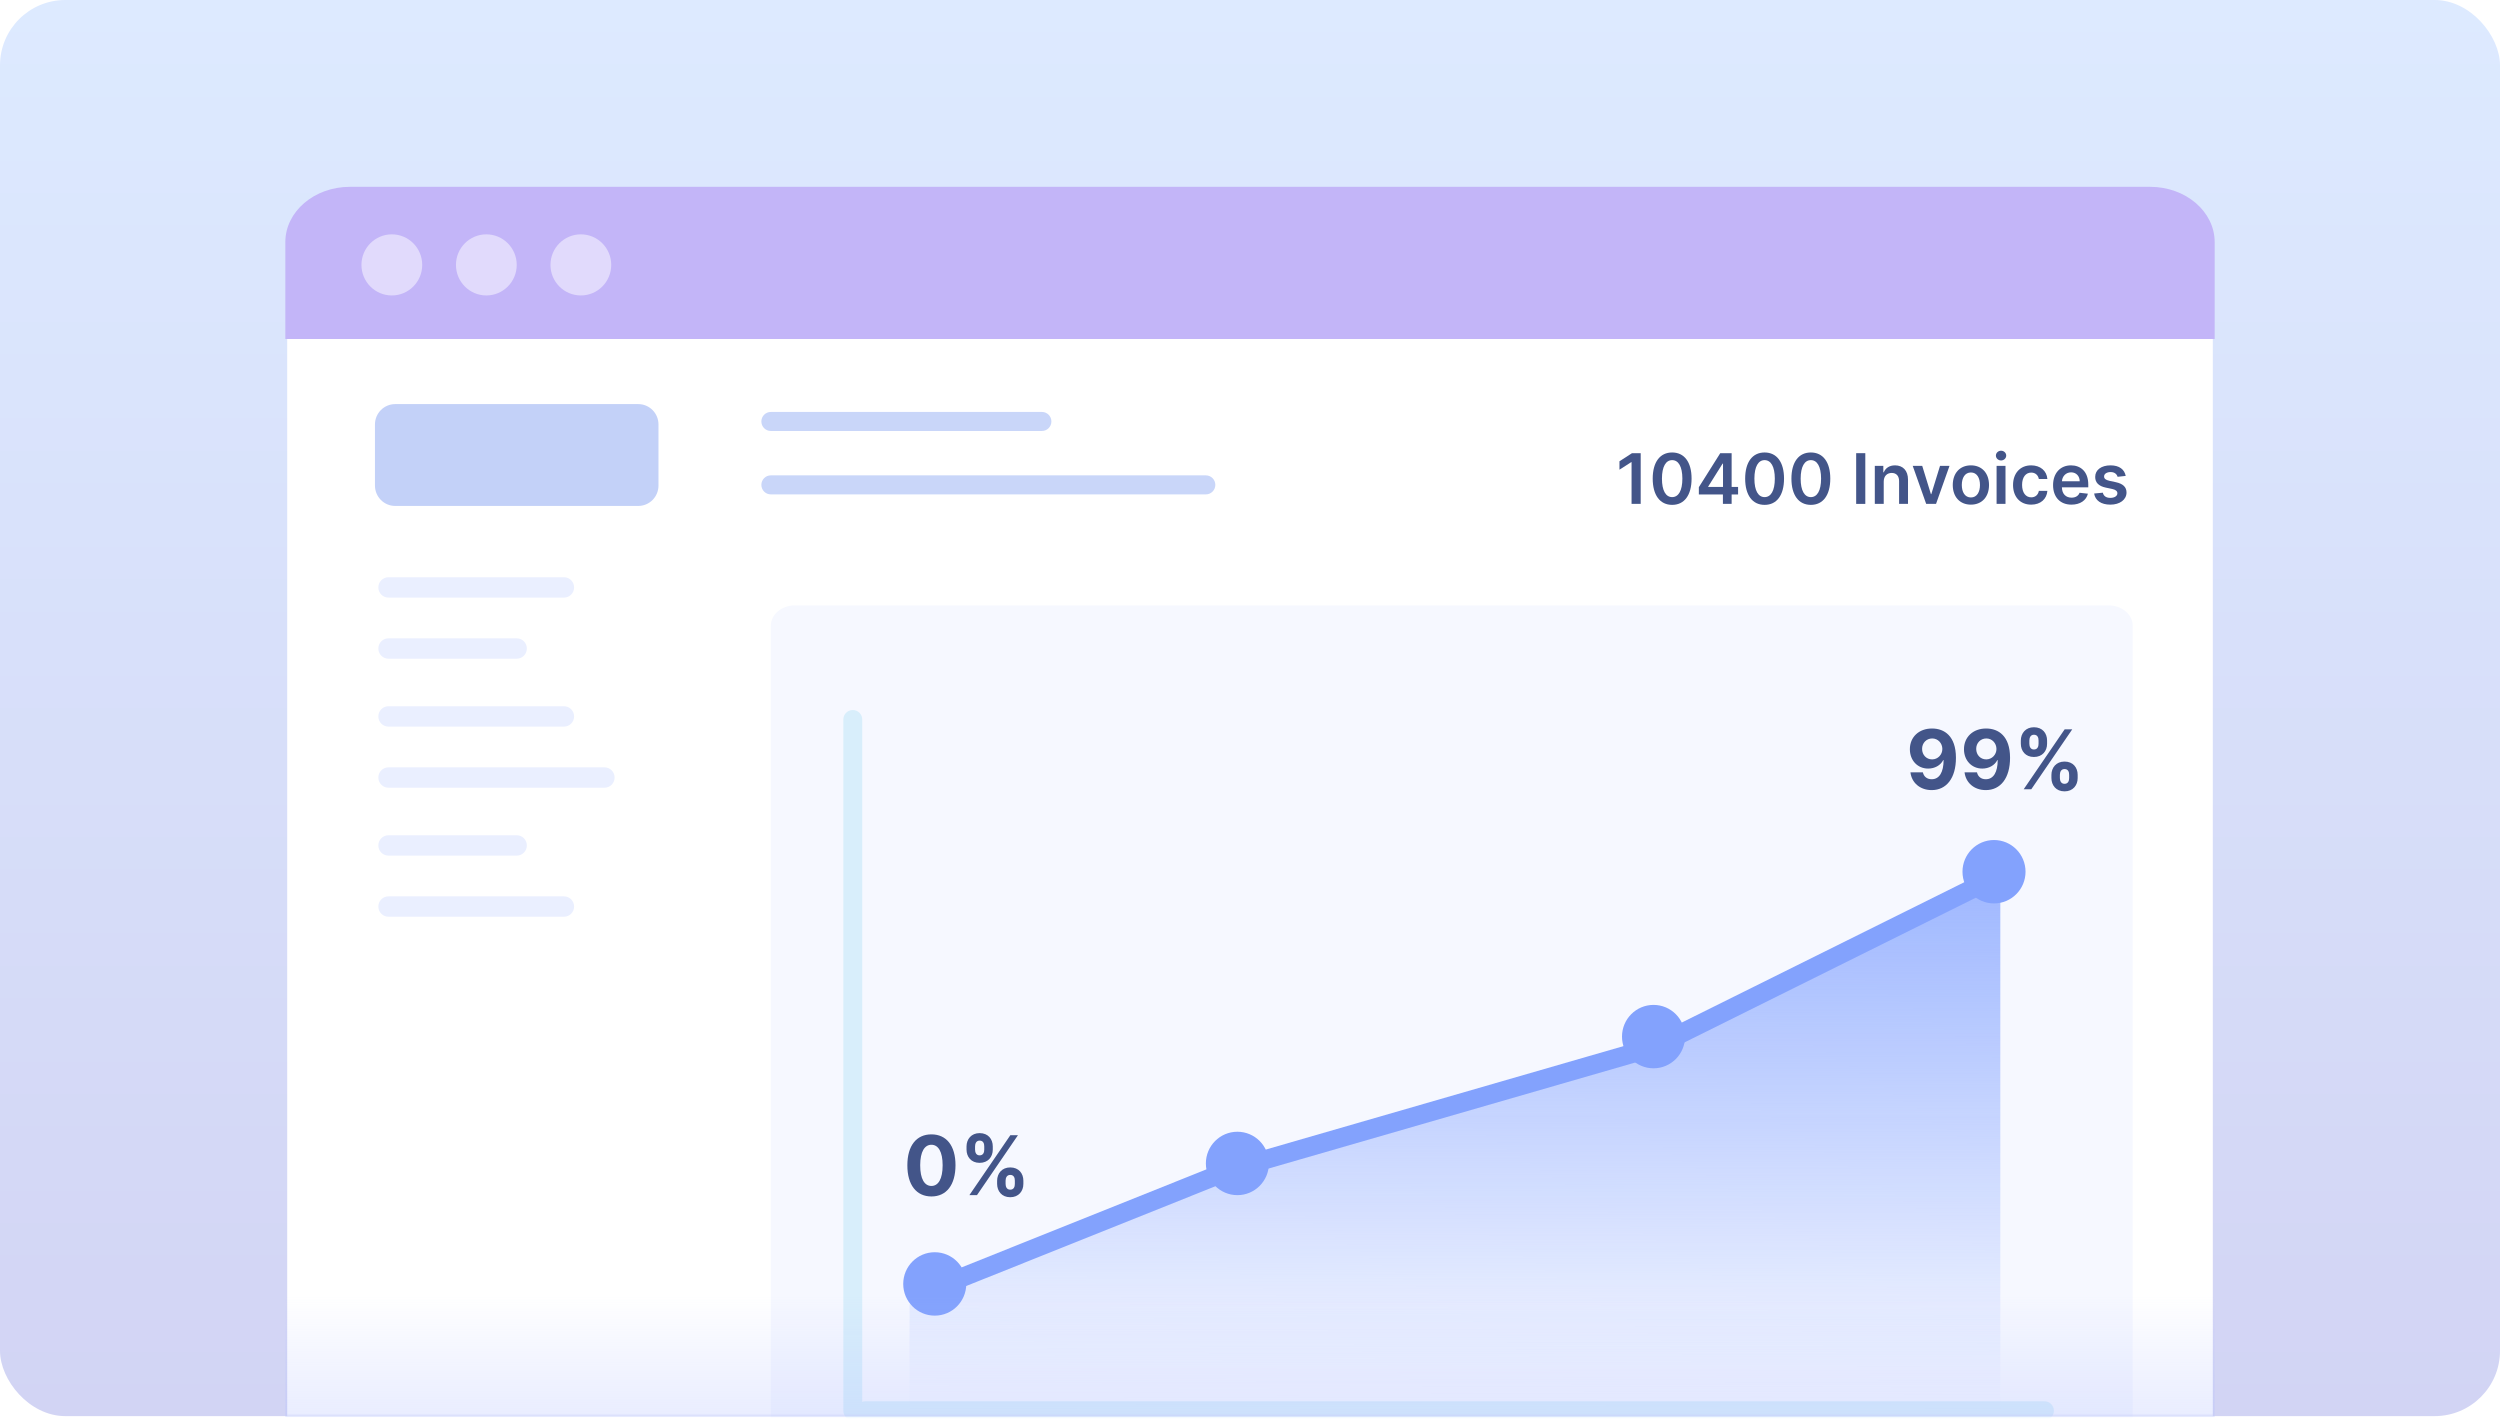 <svg width="459" height="261" viewBox="0 0 459 261" fill="none" xmlns="http://www.w3.org/2000/svg">
<rect width="459" height="260" rx="12" fill="url(#paint0_linear_227_897)"/>
<mask id="mask0_227_897" style="mask-type:alpha" maskUnits="userSpaceOnUse" x="0" y="0" width="459" height="260">
<rect width="459" height="260" rx="12" fill="url(#paint1_linear_227_897)"/>
</mask>
<g mask="url(#mask0_227_897)">
<g filter="url(#filter0_d_227_897)">
<path d="M52.73 44.257C52.73 38.758 58.028 34.3 64.564 34.3H394.438C400.974 34.3 406.272 38.758 406.272 44.257V277.004C406.272 282.504 400.974 286.961 394.438 286.961H64.564C58.028 286.961 52.73 282.504 52.73 277.004V44.257Z" fill="white"/>
</g>
<path fill-rule="evenodd" clip-rule="evenodd" d="M69.463 107.85C69.463 106.817 70.296 105.98 71.323 105.98H103.547C104.574 105.98 105.406 106.817 105.406 107.85C105.406 108.883 104.574 109.72 103.547 109.72H71.323C70.296 109.72 69.463 108.883 69.463 107.85Z" fill="#EAEFFF"/>
<path fill-rule="evenodd" clip-rule="evenodd" d="M69.463 131.536C69.463 130.503 70.296 129.666 71.323 129.666H103.547C104.574 129.666 105.406 130.503 105.406 131.536C105.406 132.569 104.574 133.406 103.547 133.406H71.323C70.296 133.406 69.463 132.569 69.463 131.536Z" fill="#EAEFFF"/>
<path fill-rule="evenodd" clip-rule="evenodd" d="M69.463 166.441C69.463 165.409 70.296 164.572 71.323 164.572H103.547C104.574 164.572 105.406 165.409 105.406 166.441C105.406 167.474 104.574 168.311 103.547 168.311H71.323C70.296 168.311 69.463 167.474 69.463 166.441Z" fill="#EAEFFF"/>
<path fill-rule="evenodd" clip-rule="evenodd" d="M69.463 119.069C69.463 118.037 70.296 117.199 71.323 117.199H94.871C95.898 117.199 96.731 118.037 96.731 119.069C96.731 120.102 95.898 120.939 94.871 120.939H71.323C70.296 120.939 69.463 120.102 69.463 119.069Z" fill="#EAEFFF"/>
<path fill-rule="evenodd" clip-rule="evenodd" d="M69.463 155.222C69.463 154.189 70.296 153.352 71.323 153.352H94.871C95.898 153.352 96.731 154.189 96.731 155.222C96.731 156.254 95.898 157.092 94.871 157.092H71.323C70.296 157.092 69.463 156.254 69.463 155.222Z" fill="#EAEFFF"/>
<path fill-rule="evenodd" clip-rule="evenodd" d="M69.463 142.755C69.463 141.722 70.296 140.885 71.323 140.885H110.984C112.011 140.885 112.843 141.722 112.843 142.755C112.843 143.788 112.011 144.625 110.984 144.625H71.323C70.296 144.625 69.463 143.788 69.463 142.755Z" fill="#EAEFFF"/>
<path d="M52.387 44.461C52.387 38.849 57.696 34.3 64.244 34.3H394.758C401.307 34.3 406.615 38.849 406.615 44.461V62.244H52.387V44.461Z" fill="#C3B5F8"/>
<path d="M77.518 48.636C77.518 51.734 75.021 54.245 71.94 54.245C68.86 54.245 66.363 51.734 66.363 48.636C66.363 45.538 68.86 43.026 71.94 43.026C75.021 43.026 77.518 45.538 77.518 48.636Z" fill="white" fill-opacity="0.5"/>
<path d="M94.87 48.636C94.87 51.734 92.373 54.245 89.292 54.245C86.212 54.245 83.715 51.734 83.715 48.636C83.715 45.538 86.212 43.026 89.292 43.026C92.373 43.026 94.87 45.538 94.87 48.636Z" fill="white" fill-opacity="0.5"/>
<path d="M112.222 48.636C112.222 51.734 109.725 54.245 106.645 54.245C103.564 54.245 101.067 51.734 101.067 48.636C101.067 45.538 103.564 43.026 106.645 43.026C109.725 43.026 112.222 45.538 112.222 48.636Z" fill="white" fill-opacity="0.5"/>
<path d="M141.523 114.884C141.523 112.82 143.51 111.146 145.961 111.146H387.127C389.579 111.146 391.566 112.82 391.566 114.884V266.922C391.566 268.987 389.579 270.66 387.127 270.66H145.961C143.51 270.66 141.523 268.987 141.523 266.922V114.884Z" fill="#F6F8FF"/>
<path d="M68.842 77.931C68.842 75.866 70.507 74.191 72.561 74.191H117.179C119.233 74.191 120.898 75.866 120.898 77.931V89.151C120.898 91.216 119.233 92.891 117.179 92.891H72.561C70.507 92.891 68.842 91.216 68.842 89.151V77.931Z" fill="#C3D1F8"/>
<path fill-rule="evenodd" clip-rule="evenodd" d="M139.786 77.38C139.786 76.415 140.563 75.633 141.522 75.633H191.299C192.258 75.633 193.036 76.415 193.036 77.38C193.036 78.345 192.258 79.127 191.299 79.127H141.522C140.563 79.127 139.786 78.345 139.786 77.38Z" fill="#C9D6F9"/>
<path fill-rule="evenodd" clip-rule="evenodd" d="M156.571 130.358C157.53 130.358 158.308 131.14 158.308 132.104L158.308 259.017C158.308 259.982 157.53 260.764 156.571 260.764C155.612 260.764 154.835 259.982 154.835 259.017L154.835 132.104C154.835 131.14 155.612 130.358 156.571 130.358Z" fill="#D8EEFB"/>
<path fill-rule="evenodd" clip-rule="evenodd" d="M377.096 259.017C377.096 259.982 376.319 260.764 375.36 260.764H158.887C157.928 260.764 157.151 259.982 157.151 259.017C157.151 258.053 157.928 257.271 158.887 257.271H375.36C376.319 257.271 377.096 258.053 377.096 259.017Z" fill="#D8EEFB"/>
<path fill-rule="evenodd" clip-rule="evenodd" d="M139.786 89.024C139.786 88.059 140.563 87.277 141.522 87.277H221.397C222.356 87.277 223.134 88.059 223.134 89.024C223.134 89.988 222.356 90.77 221.397 90.77H141.522C140.563 90.77 139.786 89.988 139.786 89.024Z" fill="#C9D6F9"/>
<path d="M226.428 214.982L166.991 239.549V259.017H367.257V161.213L303.536 192.733L226.428 214.982Z" fill="url(#paint2_linear_227_897)"/>
<path fill-rule="evenodd" clip-rule="evenodd" d="M367.654 160.439C368.079 161.304 367.726 162.351 366.866 162.778L304.096 193.958L226.959 216.266L172.84 237.935C171.949 238.292 170.939 237.854 170.584 236.958C170.23 236.062 170.665 235.046 171.556 234.69L225.834 212.957L302.837 190.687L365.328 159.646C366.188 159.219 367.229 159.574 367.654 160.439Z" fill="#83A2FD"/>
<path d="M371.888 160.048C371.888 163.264 369.296 165.87 366.1 165.87C362.903 165.87 360.312 163.264 360.312 160.048C360.312 156.833 362.903 154.227 366.1 154.227C369.296 154.227 371.888 156.833 371.888 160.048Z" fill="#83A2FD"/>
<path d="M309.376 190.321C309.376 193.536 306.784 196.143 303.588 196.143C300.391 196.143 297.799 193.536 297.799 190.321C297.799 187.106 300.391 184.499 303.588 184.499C306.784 184.499 309.376 187.106 309.376 190.321Z" fill="#83A2FD"/>
<path d="M232.973 213.608C232.973 216.824 230.382 219.43 227.185 219.43C223.989 219.43 221.397 216.824 221.397 213.608C221.397 210.393 223.989 207.787 227.185 207.787C230.382 207.787 232.973 210.393 232.973 213.608Z" fill="#83A2FD"/>
<path d="M177.408 235.73C177.408 238.946 174.817 241.552 171.62 241.552C168.423 241.552 165.832 238.946 165.832 235.73C165.832 232.515 168.423 229.909 171.62 229.909C174.817 229.909 177.408 232.515 177.408 235.73Z" fill="#83A2FD"/>
<path d="M354.74 133.753C352.292 133.742 350.641 135.355 350.652 137.569C350.657 139.623 352.073 141.112 354.013 141.112C355.215 141.112 356.284 140.526 356.771 139.558H356.845C356.84 141.741 356.086 143.068 354.66 143.068C353.821 143.068 353.217 142.606 353.04 141.805H350.758C350.972 143.66 352.469 145.062 354.66 145.062C357.369 145.062 359.117 142.859 359.111 139.123C359.106 135.135 356.99 133.764 354.74 133.753ZM354.756 135.581C355.819 135.581 356.605 136.451 356.616 137.5C356.621 138.553 355.793 139.424 354.734 139.424C353.666 139.424 352.901 138.585 352.896 137.505C352.885 136.43 353.682 135.581 354.756 135.581Z" fill="#435589"/>
<path d="M364.674 133.753C362.227 133.742 360.575 135.355 360.586 137.569C360.592 139.623 362.008 141.112 363.948 141.112C365.15 141.112 366.219 140.526 366.705 139.558H366.78C366.775 141.741 366.021 143.068 364.594 143.068C363.755 143.068 363.151 142.606 362.975 141.805H360.693C360.907 143.66 362.403 145.062 364.594 145.062C367.304 145.062 369.051 142.859 369.046 139.123C369.041 135.135 366.924 133.764 364.674 133.753ZM364.69 135.581C365.754 135.581 366.539 136.451 366.55 137.5C366.556 138.553 365.727 139.424 364.669 139.424C363.6 139.424 362.836 138.585 362.831 137.505C362.82 136.43 363.616 135.581 364.69 135.581Z" fill="#435589"/>
<path d="M376.64 142.848C376.645 144.17 377.484 145.294 379.05 145.294C380.6 145.294 381.465 144.17 381.46 142.848V142.267C381.465 140.934 380.621 139.822 379.05 139.822C377.506 139.822 376.645 140.945 376.64 142.267V142.848ZM371.023 136.548C371.028 137.87 371.868 138.983 373.428 138.983C374.983 138.983 375.849 137.881 375.844 136.548V135.968C375.849 134.635 375.004 133.522 373.428 133.522C371.9 133.522 371.028 134.635 371.023 135.968V136.548ZM371.547 144.912H372.942L380.466 133.904H379.071L371.547 144.912ZM378.195 142.267C378.2 141.741 378.409 141.198 379.05 141.198C379.723 141.198 379.9 141.741 379.894 142.267V142.848C379.9 143.375 379.702 143.907 379.05 143.907C378.398 143.907 378.2 143.359 378.195 142.848V142.267ZM372.589 135.968C372.594 135.457 372.792 134.898 373.428 134.898C374.101 134.898 374.283 135.441 374.278 135.968V136.548C374.283 137.075 374.08 137.607 373.428 137.607C372.797 137.607 372.594 137.075 372.589 136.548V135.968Z" fill="#435589"/>
<path d="M301.232 83.202H299.635L297.334 84.689V86.235L299.5 84.844H299.554V92.516H301.232V83.202Z" fill="#435589"/>
<path d="M307.006 92.694C309.24 92.698 310.574 90.925 310.574 87.868C310.574 84.83 309.231 83.074 307.006 83.074C304.781 83.074 303.443 84.825 303.438 87.868C303.438 90.92 304.772 92.694 307.006 92.694ZM307.006 91.27C305.853 91.27 305.13 90.106 305.134 87.868C305.139 85.649 305.858 84.48 307.006 84.48C308.159 84.48 308.878 85.649 308.883 87.868C308.883 90.106 308.164 91.27 307.006 91.27Z" fill="#435589"/>
<path d="M311.909 90.788H316.327V92.516H317.928V90.788H319.112V89.401H317.928V83.202H315.839L311.909 89.446V90.788ZM316.345 89.401H313.627V89.328L316.273 85.112H316.345V89.401Z" fill="#435589"/>
<path d="M323.98 92.694C326.214 92.698 327.548 90.925 327.548 87.868C327.548 84.83 326.205 83.074 323.98 83.074C321.755 83.074 320.417 84.825 320.412 87.868C320.412 90.92 321.746 92.694 323.98 92.694ZM323.98 91.27C322.827 91.27 322.104 90.106 322.108 87.868C322.113 85.649 322.832 84.48 323.98 84.48C325.133 84.48 325.852 85.649 325.857 87.868C325.857 90.106 325.138 91.27 323.98 91.27Z" fill="#435589"/>
<path d="M332.473 92.694C334.707 92.698 336.041 90.925 336.041 87.868C336.041 84.83 334.698 83.074 332.473 83.074C330.249 83.074 328.91 84.825 328.906 87.868C328.906 90.92 330.24 92.694 332.473 92.694ZM332.473 91.27C331.32 91.27 330.597 90.106 330.601 87.868C330.606 85.649 331.325 84.48 332.473 84.48C333.627 84.48 334.346 85.649 334.35 87.868C334.35 90.106 333.631 91.27 332.473 91.27Z" fill="#435589"/>
<path d="M342.47 83.202H340.793V92.516H342.47V83.202Z" fill="#435589"/>
<path d="M345.852 88.423C345.852 87.413 346.458 86.831 347.321 86.831C348.167 86.831 348.673 87.391 348.673 88.323V92.516H350.31V88.068C350.315 86.395 349.365 85.439 347.932 85.439C346.892 85.439 346.177 85.94 345.861 86.718H345.779V85.53H344.215V92.516H345.852V88.423Z" fill="#435589"/>
<path d="M357.93 85.53H356.189L354.588 90.72H354.516L352.919 85.53H351.174L353.647 92.516H355.456L357.93 85.53Z" fill="#435589"/>
<path d="M361.856 92.653C363.891 92.653 365.184 91.211 365.184 89.051C365.184 86.886 363.891 85.439 361.856 85.439C359.821 85.439 358.528 86.886 358.528 89.051C358.528 91.211 359.821 92.653 361.856 92.653ZM361.865 91.334C360.739 91.334 360.187 90.324 360.187 89.046C360.187 87.768 360.739 86.745 361.865 86.745C362.973 86.745 363.524 87.768 363.524 89.046C363.524 90.324 362.973 91.334 361.865 91.334Z" fill="#435589"/>
<path d="M366.573 92.516H368.21V85.53H366.573V92.516ZM367.396 84.539C367.916 84.539 368.341 84.139 368.341 83.647C368.341 83.152 367.916 82.751 367.396 82.751C366.872 82.751 366.447 83.152 366.447 83.647C366.447 84.139 366.872 84.539 367.396 84.539Z" fill="#435589"/>
<path d="M372.923 92.653C374.669 92.653 375.781 91.611 375.899 90.129H374.334C374.194 90.879 373.656 91.311 372.937 91.311C371.915 91.311 371.255 90.452 371.255 89.023C371.255 87.614 371.928 86.767 372.937 86.767C373.723 86.767 374.207 87.277 374.334 87.95H375.899C375.785 86.436 374.61 85.439 372.914 85.439C370.879 85.439 369.595 86.918 369.595 89.051C369.595 91.166 370.848 92.653 372.923 92.653Z" fill="#435589"/>
<path d="M380.318 92.653C381.936 92.653 383.049 91.857 383.338 90.643L381.81 90.47C381.588 91.061 381.046 91.37 380.34 91.37C379.282 91.37 378.581 90.67 378.568 89.474H383.406V88.969C383.406 86.517 381.941 85.439 380.232 85.439C378.242 85.439 376.944 86.909 376.944 89.064C376.944 91.257 378.224 92.653 380.318 92.653ZM378.572 88.364C378.622 87.472 379.278 86.722 380.254 86.722C381.195 86.722 381.828 87.413 381.837 88.364H378.572Z" fill="#435589"/>
<path d="M390.28 87.377C390.054 86.195 389.114 85.439 387.486 85.439C385.813 85.439 384.673 86.267 384.678 87.559C384.673 88.578 385.297 89.251 386.631 89.528L387.816 89.778C388.454 89.919 388.752 90.179 388.752 90.574C388.752 91.052 388.237 91.411 387.459 91.411C386.708 91.411 386.22 91.084 386.08 90.456L384.483 90.611C384.687 91.893 385.759 92.653 387.463 92.653C389.2 92.653 390.425 91.748 390.43 90.424C390.425 89.428 389.788 88.819 388.476 88.532L387.291 88.278C386.586 88.118 386.306 87.873 386.31 87.468C386.306 86.995 386.826 86.668 387.509 86.668C388.264 86.668 388.662 87.081 388.788 87.541L390.28 87.377Z" fill="#435589"/>
<path d="M171.01 219.671C173.762 219.671 175.424 217.564 175.43 213.936C175.435 210.334 173.752 208.27 171.01 208.27C168.263 208.27 166.596 210.329 166.591 213.936C166.58 217.553 168.253 219.666 171.01 219.671ZM171.01 217.741C169.754 217.741 168.942 216.473 168.947 213.936C168.953 211.436 169.76 210.179 171.01 210.179C172.255 210.179 173.068 211.436 173.068 213.936C173.073 216.473 172.261 217.741 171.01 217.741Z" fill="#435589"/>
<path d="M183.07 217.365C183.076 218.687 183.915 219.811 185.481 219.811C187.03 219.811 187.896 218.687 187.891 217.365V216.785C187.896 215.452 187.052 214.339 185.481 214.339C183.936 214.339 183.076 215.462 183.07 216.785V217.365ZM177.454 211.066C177.459 212.388 178.298 213.5 179.859 213.5C181.414 213.5 182.279 212.399 182.274 211.066V210.485C182.279 209.152 181.435 208.039 179.859 208.039C178.33 208.039 177.459 209.152 177.454 210.485V211.066ZM177.978 219.429H179.372L186.897 208.421H185.502L177.978 219.429ZM184.626 216.785C184.631 216.258 184.839 215.715 185.481 215.715C186.154 215.715 186.33 216.258 186.325 216.785V217.365C186.33 217.892 186.133 218.424 185.481 218.424C184.829 218.424 184.631 217.876 184.626 217.365V216.785ZM179.02 210.485C179.025 209.974 179.223 209.415 179.859 209.415C180.532 209.415 180.714 209.958 180.708 210.485V211.066C180.714 211.592 180.511 212.124 179.859 212.124C179.228 212.124 179.025 211.592 179.02 211.066V210.485Z" fill="#435589"/>
</g>
<rect x="52.386" y="215" width="354.228" height="45.163" fill="url(#paint3_linear_227_897)"/>
<defs>
<filter id="filter0_d_227_897" x="32.73" y="18.3" width="393.542" height="292.662" filterUnits="userSpaceOnUse" color-interpolation-filters="sRGB">
<feFlood flood-opacity="0" result="BackgroundImageFix"/>
<feColorMatrix in="SourceAlpha" type="matrix" values="0 0 0 0 0 0 0 0 0 0 0 0 0 0 0 0 0 0 127 0" result="hardAlpha"/>
<feOffset dy="4"/>
<feGaussianBlur stdDeviation="10"/>
<feComposite in2="hardAlpha" operator="out"/>
<feColorMatrix type="matrix" values="0 0 0 0 0.049 0 0 0 0 0.1 0 0 0 0 0.246 0 0 0 0.1 0"/>
<feBlend mode="normal" in2="BackgroundImageFix" result="effect1_dropShadow_227_897"/>
<feBlend mode="normal" in="SourceGraphic" in2="effect1_dropShadow_227_897" result="shape"/>
</filter>
<linearGradient id="paint0_linear_227_897" x1="229.5" y1="0" x2="229.5" y2="260" gradientUnits="userSpaceOnUse">
<stop stop-color="#DDEAFF"/>
<stop offset="1" stop-color="#D2D4F4"/>
</linearGradient>
<linearGradient id="paint1_linear_227_897" x1="229.5" y1="0" x2="229.5" y2="260" gradientUnits="userSpaceOnUse">
<stop stop-color="#ADBAFF"/>
<stop offset="1" stop-color="#7098FF"/>
</linearGradient>
<linearGradient id="paint2_linear_227_897" x1="248.918" y1="150.151" x2="248.687" y2="259.017" gradientUnits="userSpaceOnUse">
<stop stop-color="#95B0FF"/>
<stop offset="1" stop-color="#95B0FF" stop-opacity="0"/>
</linearGradient>
<linearGradient id="paint3_linear_227_897" x1="229.5" y1="297.197" x2="229.5" y2="237.582" gradientUnits="userSpaceOnUse">
<stop stop-color="#ACBAFF" stop-opacity="0.7"/>
<stop offset="1" stop-color="#ACBAFF" stop-opacity="0"/>
</linearGradient>
</defs>
</svg>
